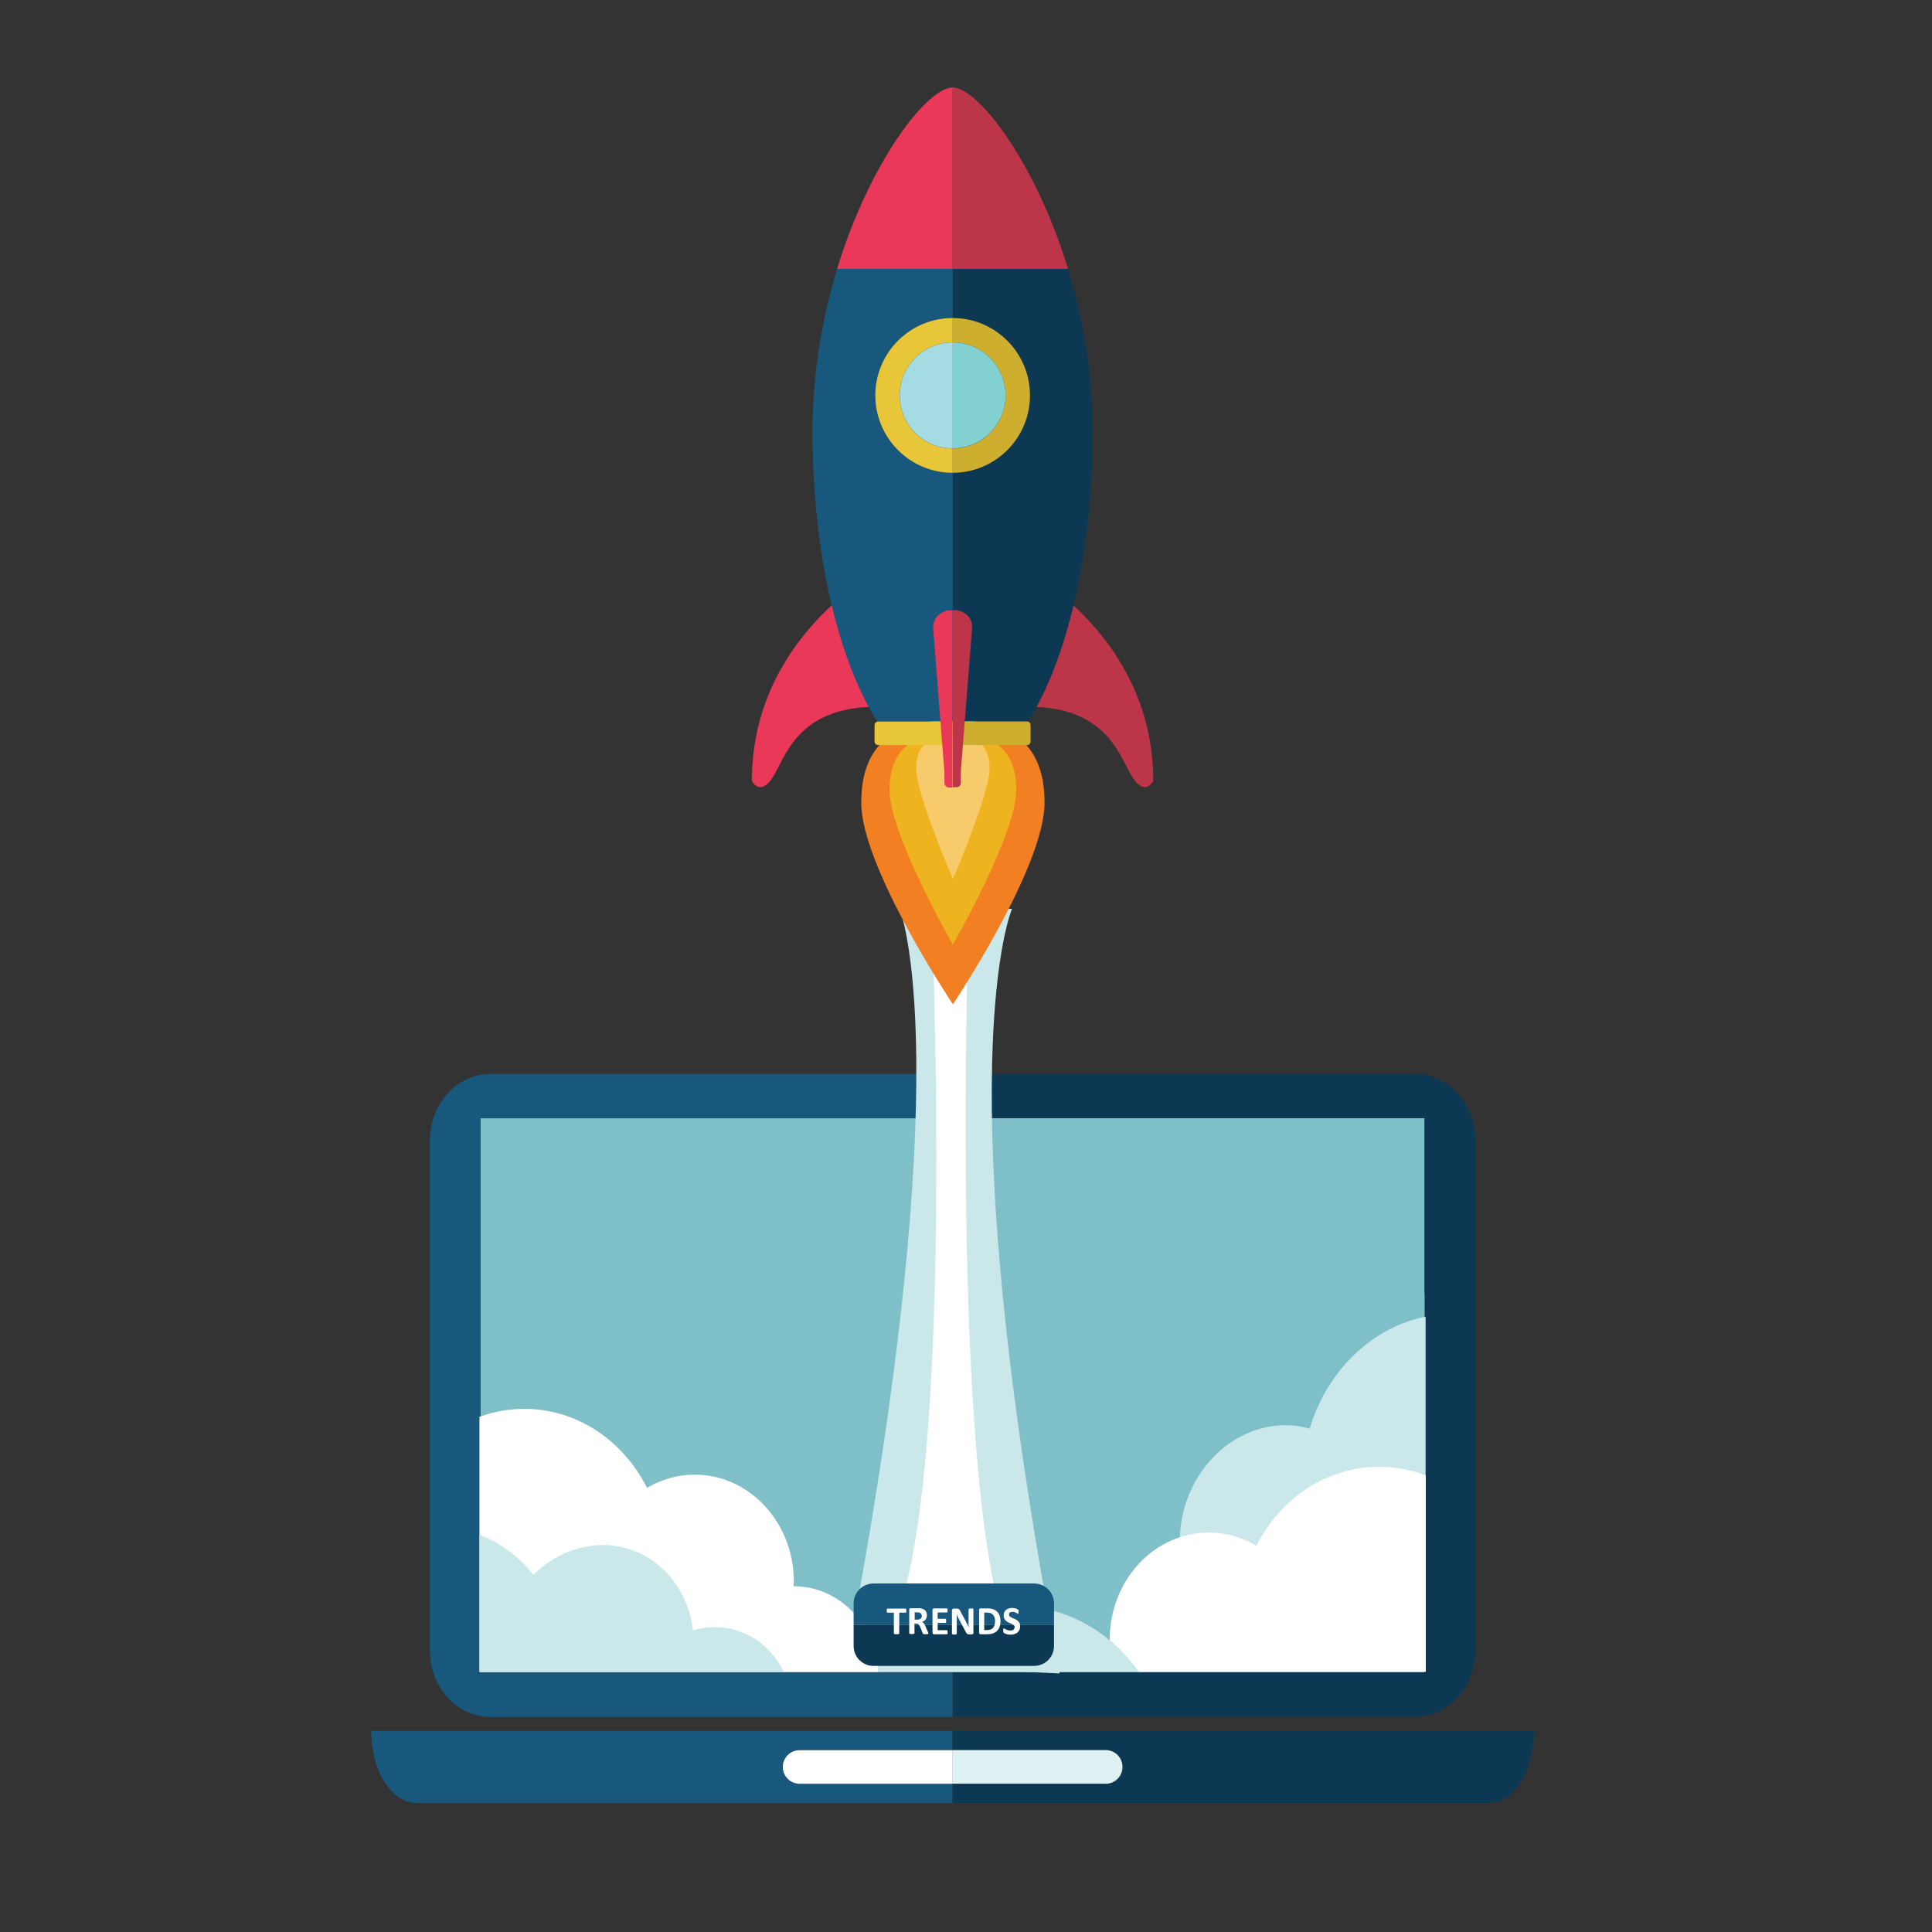 <?xml version="1.0" encoding="utf-8"?>
<!-- Generator: Adobe Illustrator 21.1.0, SVG Export Plug-In . SVG Version: 6.00 Build 0)  -->
<svg version="1.2" baseProfile="tiny" id="Layer_1" xmlns="http://www.w3.org/2000/svg" xmlns:xlink="http://www.w3.org/1999/xlink"
	 x="0px" y="0px" viewBox="0 0 1800 1800" overflow="scroll" xml:space="preserve">
<rect x="0" y="0" width="1800" height="1800" fill="#333333" stroke="none"/>
<radialGradient id="SVGID_1_" cx="900" cy="900" r="900" gradientUnits="userSpaceOnUse">
	<stop  offset="0" style="stop-color:#CED8CE"/>
	<stop  offset="0.343" style="stop-color:#CBD7CE"/>
	<stop  offset="0.622" style="stop-color:#C1D4CE"/>
	<stop  offset="0.878" style="stop-color:#B0CECD"/>
	<stop  offset="1" style="stop-color:#A5CBCD"/>
</radialGradient>
<rect x="0" display="none" fill="url(#SVGID_1_)" width="1800" height="1800"/>
<g>
	<g>
		<g>
			<polygon fill="#EFEDED" points="431.9,1362 443.7,1379 447.6,1376.3 447.6,1351 			"/>
			<polygon fill="#EFEDED" points="1343.2,1219.1 1331.2,1202.2 1327.2,1205 1327.2,1230.5 			"/>
		</g>
		<path fill="#BFBEBE" d="M903,1021c0,8.7-7,15.7-15.7,15.7c-8.6,0-15.7-7-15.7-15.7c0-8.7,7-15.7,15.7-15.7
			C896,1005.4,903,1012.4,903,1021z"/>
	</g>
	<polygon fill="#7FBFC8" points="1320,1041.8 447.6,1041.8 447.6,1557.9 447.6,1558.2 1327.2,1558.2 1327.2,1041.8 	"/>
</g>
<g>
	<rect x="447.7" y="1041.8" fill="none" width="439.8" height="516.3"/>
	<rect x="887.5" y="1041.8" fill="none" width="439.8" height="516.3"/>
	<path fill="#17587C" d="M744.9,1661.9c-8.7,0-15.7-7-15.7-15.7c0-8.7,7-15.7,15.7-15.7h142.6v-17.9H345.9c0,0.1,0,0.3,0,0.4
		c0,36.9,18.9,66.8,42.2,66.8h499.5v-17.9H744.9z"/>
	<path fill="#0C3854" d="M887.5,1612.7v17.9h142.6c8.7,0,15.7,7,15.7,15.7c0,8.7-7,15.7-15.7,15.7H887.5v17.9H1387
		c23.3,0,42.2-29.9,42.2-66.8c0-0.1,0-0.3,0-0.4H887.5z"/>
	<path fill="#FFFFFF" d="M729.3,1646.2c0,8.7,7,15.7,15.7,15.7h142.6v-31.3H744.9C736.3,1630.6,729.3,1637.6,729.3,1646.2z"/>
	<path fill="#DEF1F3" d="M1030.1,1661.9c8.7,0,15.7-7,15.7-15.7c0-8.7-7-15.7-15.7-15.7H887.5v31.3H1030.1z"/>
	<path fill="#0C3854" d="M1374.6,1537.4v-474.7c0-34.3-25.2-62.2-56.2-62.2H887.5v41.3h439.8v516.3H887.5v41.3h430.9
		C1349.4,1599.5,1374.6,1571.7,1374.6,1537.4z"/>
	<path fill="#17587C" d="M447.7,1558.2v-516.3h439.8v-41.3H456.7c-31,0-56.2,27.8-56.2,62.2v474.7c0,34.3,25.2,62.2,56.2,62.2h430.8
		v-41.3H447.7z"/>
</g>
<path fill="#CAE8EA" d="M942.9,846.7h-51.5h-1.8h-51.5c0,0,58.3,139.4-50.2,705l82.2,2.3l33.2,1.3l83.9,3.8
	C878.6,993.4,942.9,846.7,942.9,846.7z"/>
<path fill="#FFFFFF" d="M903.5,820.8l-19.2,2.5v-3l-17.7-4c0,0,29.4,619.8-44.6,714.7l3.4,20.6l54,5.1l9.8-2.5l52,0.8l11.9-2.9
	C879.1,1457.3,903.5,820.8,903.5,820.8z"/>
<g>
	<path fill="#F27F21" d="M973.2,747.8c0,60.3-85.4,187.9-85.4,187.9s-85.4-127.6-85.4-187.9c0-60.3,38.2-76.9,85.4-76.9
		C935,670.9,973.2,687.5,973.2,747.8z"/>
	<path fill="#EEB420" d="M946.8,735.9c0,41.6-59,144.1-59,144.1s-59-102.4-59-144.1c0-41.6,26.4-53,59-53
		C920.4,682.8,946.8,694.3,946.8,735.9z"/>
	<path fill="#F7CB6C" d="M922,715.9c0,24.1-34.2,103-34.2,103s-34.2-78.9-34.2-103c0-24.1,15.3-30.7,34.2-30.7
		C906.7,685.2,922,691.8,922,715.9z"/>
	<g>
		<g>
			<path fill="#EA3859" d="M818.1,532c0,0-117.6,61.8-117.6,195.6c0,0,7.4,14.7,19.1-2.9c11.8-17.6,22.1-66.2,97-66.2L818.1,532z"/>
			<path fill="#BC3548" d="M956.9,532c0,0,117.6,61.8,117.6,195.6c0,0-7.4,14.7-19.1-2.9c-11.8-17.6-22.1-66.2-97-66.2L956.9,532z"
				/>
		</g>
		<g>
			<path fill="#0C3854" d="M1018.1,402c0-54.8-9.3-106.4-23-151.5H887.5v45.8c39.8,0,72.1,32.3,72.1,72.1
				c0,39.8-32.3,72.1-72.1,72.1V672h70.4C994.1,615,1018.1,515.4,1018.1,402z"/>
			<path fill="#17587C" d="M815.5,368.4c0-39.8,32.3-72.1,72.1-72.1v-45.8H780c-13.8,45.1-23,96.7-23,151.5c0,113.4,24,213,60.2,270
				h70.4V440.4C847.7,440.4,815.5,408.2,815.5,368.4z"/>
			<path fill="#E7C637" d="M818.1,672.2c-1.8,0-3.3,1.5-3.3,3.3v15.4c0,1.8,1.5,3.3,3.3,3.3h69.4v-22H818.1z"/>
			<path fill="#CDAE2F" d="M956.9,672.2h-69.3v22h69.3c1.8,0,3.3-1.5,3.3-3.3v-15.4C960.1,673.7,958.7,672.2,956.9,672.2z"/>
			<path fill="#CDAE2F" d="M936.9,368.4c0,27.3-22.1,49.4-49.4,49.4v22.7c39.8,0,72.1-32.3,72.1-72.1c0-39.8-32.3-72.1-72.1-72.1
				V319C914.8,319,936.9,341.1,936.9,368.4z"/>
			<path fill="#E7C637" d="M815.5,368.4c0,39.8,32.3,72.1,72.1,72.1v-22.7c-27.3,0-49.4-22.1-49.4-49.4c0-27.3,22.1-49.4,49.4-49.4
				v-22.7C847.7,296.3,815.5,328.6,815.5,368.4z"/>
			<path fill="#83D0D1" d="M936.9,368.4c0-27.3-22.1-49.4-49.4-49.4v98.7C914.8,417.7,936.9,395.6,936.9,368.4z"/>
			<path fill="#A5DCE3" d="M838.2,368.4c0,27.3,22.1,49.4,49.4,49.4V319C860.3,319,838.2,341.1,838.2,368.4z"/>
		</g>
	</g>
	<g>
		<path fill="#BC3548" d="M887.5,81.5v169h107.6C964.3,149.9,911,81.5,887.5,81.5z"/>
		<path fill="#EA3859" d="M887.5,81.5c-23.5,0-76.8,68.4-107.6,169h107.6V81.5L887.5,81.5z"/>
		<path fill="#BC3548" d="M892.1,568.6c-0.4-0.1-0.7-0.2-1.1-0.2h-0.1h-3.3v165h3.7h0.1c2.1,0,3.8-1.7,3.8-3.8v-5l0.1-7.2
			l10.4-132.7C905.6,571.3,894.3,569.2,892.1,568.6z"/>
		<path fill="#EA3859" d="M883.8,568.5L883.8,568.5c-0.5,0-0.9,0.1-1.2,0.2c-0.7,0.2-1.4,0.5-2.1,0.9c-4.1,1.3-11.1,4.9-11.1,15.5
			l10.4,132.9l0.1,6.7v5c0,1.6,1,2.9,2.3,3.5c0.5,0.3,1.2,0.5,1.8,0.5h0.1h3.3v-165H883.8z"/>
	</g>
</g>
<g>
	<path fill="#CAE8EA" d="M1220.2,1331.1c-14.2-4.2-29.7-4.5-45.5-0.2c-49.8,13.6-83,68.3-74,122.2c0.2,1.4,0.5,2.8,0.8,4.2l-0.3,0.1
		c-23.3,6.3-42.3,23.2-53.5,44.7c-8.5,16.3-12.5,35.3-10.5,54.4l95.1-26l195.9-53.5v-250.3c-2.7,0.6-5.5,1.2-8.2,1.9
		C1271.8,1241.7,1234.6,1282.3,1220.2,1331.1z"/>
	<g>
		<path fill="#FFFFFF" d="M1170.6,1440.2c-13.2-7.9-28.3-12.3-44.5-12.3c-51,0-92.2,44.6-92.2,99.7c0,0.2,0,0.5,0,0.7
			c10.1,8.5,19.2,18.4,26.9,29.3h267.6v-183c-13.6-5.2-28.2-8-43.4-8C1235.5,1366.6,1192.6,1396.4,1170.6,1440.2z"/>
		<path fill="#CAE8EA" d="M1033.9,1528.3c-13.2-11.1-28.4-19.8-45-25.3c-47.8-15.8-95.2-0.7-125,34.7c-11.2-11.8-25.1-21-40.7-26.2
			c-8-2.7-16-4.1-23.9-4.4c11,13.7,18,31.2,19.1,50.4h158.9h83.5C1053,1546.7,1044,1536.8,1033.9,1528.3z"/>
		<path fill="#FFFFFF" d="M799.3,1507.3c-14.4-18-35.8-29.4-59.5-29.4h-0.3c0.1-1.4,0.1-2.9,0.1-4.3c0-55.1-41.3-99.7-92.3-99.7
			c-16.1,0-31.3,4.5-44.5,12.3c-22-43.8-65-73.6-114.3-73.6c-14.6,0-28.6,2.6-41.8,7.4v237.7h274.4h97.2
			C817.3,1538.4,810.3,1520.9,799.3,1507.3z"/>
	</g>
	<path fill="#CAE8EA" d="M709.1,1531c-17.1-13.6-39.9-18.8-63.1-12.2l-0.3,0.1c-0.2-1.4-0.4-2.8-0.6-4.3
		c-9.3-53.8-57.1-85.9-106.9-71.8c-15.7,4.5-29.8,13-41.3,24.4c-13.4-17-30.6-29.8-50.1-37.3v127.8h283.4
		C725,1546.9,717.8,1537.9,709.1,1531z"/>
</g>
<g>
	<g>
		<path fill="#17587C" d="M982,1493.9c0-10.3-8.3-18.6-18.6-18.6H813.9c-10.3,0-18.6,8.3-18.6,18.6v19.8H982V1493.9z"/>
		<path fill="#0C3854" d="M795.3,1513.7v19.8c0,10.3,8.3,18.6,18.6,18.6h149.5c10.3,0,18.6-8.3,18.6-18.6v-19.8H795.3z"/>
	</g>
	<g>
		<path fill="#FFFFFF" d="M844.4,1500.6c0,0.4,0,0.7,0,0.9c0,0.3-0.1,0.5-0.1,0.6c-0.1,0.2-0.1,0.3-0.2,0.3s-0.2,0.1-0.3,0.1h-6
			v19.4c0,0.1,0,0.2-0.1,0.3c-0.1,0.1-0.2,0.2-0.4,0.2c-0.2,0.1-0.4,0.1-0.8,0.1s-0.7,0.1-1.2,0.1c-0.5,0-0.9,0-1.2-0.1
			s-0.6-0.1-0.8-0.1c-0.2-0.1-0.3-0.1-0.4-0.2c-0.1-0.1-0.1-0.2-0.1-0.3v-19.4h-6c-0.1,0-0.2,0-0.3-0.1c-0.1-0.1-0.2-0.2-0.2-0.3
			c-0.1-0.2-0.1-0.4-0.1-0.6c0-0.3,0-0.6,0-0.9c0-0.4,0-0.7,0-0.9c0-0.3,0.1-0.5,0.1-0.6c0.1-0.2,0.1-0.3,0.2-0.3
			c0.1-0.1,0.2-0.1,0.3-0.1h16.9c0.1,0,0.2,0,0.3,0.1c0.1,0.1,0.2,0.2,0.2,0.3c0.1,0.2,0.1,0.4,0.1,0.6
			C844.4,1499.9,844.4,1500.2,844.4,1500.6z"/>
		<path fill="#FFFFFF" d="M865,1521.9c0,0.1,0,0.3-0.1,0.3c0,0.1-0.2,0.2-0.4,0.2s-0.5,0.1-0.8,0.1c-0.4,0-0.8,0-1.5,0
			c-0.5,0-0.9,0-1.2,0c-0.3,0-0.6-0.1-0.7-0.1c-0.2-0.1-0.3-0.2-0.4-0.3c-0.1-0.1-0.1-0.2-0.2-0.4l-2.2-5.4
			c-0.3-0.6-0.5-1.1-0.8-1.6c-0.2-0.5-0.5-0.9-0.8-1.2c-0.3-0.3-0.7-0.6-1-0.7c-0.4-0.2-0.9-0.2-1.4-0.2h-1.5v9.1
			c0,0.1,0,0.2-0.1,0.3c-0.1,0.1-0.2,0.2-0.4,0.2c-0.2,0.1-0.4,0.1-0.7,0.1c-0.3,0-0.7,0.1-1.2,0.1c-0.5,0-0.9,0-1.2-0.1
			s-0.6-0.1-0.8-0.1c-0.2-0.1-0.3-0.1-0.4-0.2c-0.1-0.1-0.1-0.2-0.1-0.3v-21.8c0-0.5,0.1-0.9,0.4-1.2c0.3-0.2,0.6-0.4,1-0.4h6.2
			c0.6,0,1.2,0,1.6,0c0.4,0,0.8,0.1,1.1,0.1c1,0.1,1.8,0.4,2.6,0.7c0.8,0.3,1.4,0.8,2,1.3c0.5,0.5,0.9,1.2,1.2,1.9
			c0.3,0.7,0.4,1.6,0.4,2.5c0,0.8-0.1,1.5-0.3,2.2c-0.2,0.7-0.5,1.3-0.9,1.8c-0.4,0.5-0.9,1-1.5,1.4c-0.6,0.4-1.2,0.7-2,0.9
			c0.4,0.2,0.7,0.4,1,0.6c0.3,0.2,0.6,0.5,0.9,0.9c0.3,0.4,0.5,0.8,0.8,1.2c0.2,0.5,0.5,1,0.7,1.5l2,4.7c0.2,0.5,0.3,0.8,0.4,1
			C865,1521.6,865,1521.8,865,1521.9z M858.8,1505.6c0-0.8-0.2-1.5-0.5-2c-0.4-0.5-0.9-0.9-1.8-1.2c-0.2-0.1-0.5-0.1-0.8-0.1
			s-0.8-0.1-1.3-0.1h-2.2v6.8h2.5c0.7,0,1.3-0.1,1.8-0.3c0.5-0.2,1-0.4,1.3-0.7c0.3-0.3,0.6-0.7,0.8-1.1
			C858.7,1506.6,858.8,1506.2,858.8,1505.6z"/>
		<path fill="#FFFFFF" d="M882.9,1520.7c0,0.4,0,0.7,0,0.9c0,0.2-0.1,0.4-0.1,0.6c-0.1,0.1-0.1,0.3-0.2,0.3
			c-0.1,0.1-0.2,0.1-0.3,0.1h-12.1c-0.4,0-0.8-0.1-1-0.4c-0.3-0.2-0.4-0.6-0.4-1.2v-20.9c0-0.5,0.1-0.9,0.4-1.2
			c0.3-0.2,0.6-0.4,1-0.4h12c0.1,0,0.2,0,0.3,0.1c0.1,0.1,0.2,0.2,0.2,0.3c0.1,0.2,0.1,0.4,0.1,0.6c0,0.2,0,0.5,0,0.9
			c0,0.3,0,0.6,0,0.9c0,0.2-0.1,0.4-0.1,0.6c-0.1,0.1-0.1,0.3-0.2,0.3c-0.1,0.1-0.2,0.1-0.3,0.1h-8.6v5.9h7.3c0.1,0,0.2,0,0.3,0.1
			c0.1,0.1,0.2,0.2,0.2,0.3c0.1,0.1,0.1,0.3,0.1,0.6c0,0.2,0,0.5,0,0.9c0,0.4,0,0.7,0,0.9c0,0.2-0.1,0.4-0.1,0.6
			c-0.1,0.1-0.1,0.2-0.2,0.3c-0.1,0.1-0.2,0.1-0.3,0.1h-7.3v6.8h8.6c0.1,0,0.2,0,0.3,0.1c0.1,0.1,0.2,0.2,0.2,0.3
			c0.1,0.1,0.1,0.3,0.1,0.6C882.8,1520,882.9,1520.3,882.9,1520.7z"/>
		<path fill="#FFFFFF" d="M907,1520.9c0,0.3,0,0.5-0.1,0.8s-0.2,0.4-0.4,0.6s-0.4,0.3-0.6,0.3c-0.2,0.1-0.5,0.1-0.7,0.1H903
			c-0.4,0-0.8,0-1.1-0.1c-0.3-0.1-0.6-0.2-0.9-0.5c-0.3-0.2-0.5-0.5-0.8-0.9c-0.2-0.4-0.5-0.9-0.8-1.5l-6-11.2
			c-0.3-0.7-0.7-1.4-1.1-2.2c-0.4-0.8-0.7-1.5-1-2.3h0c0,0.9,0.1,1.8,0.1,2.7c0,0.9,0,1.8,0,2.7v12.6c0,0.1,0,0.2-0.1,0.3
			c-0.1,0.1-0.2,0.2-0.4,0.3c-0.2,0.1-0.4,0.1-0.7,0.2c-0.3,0-0.6,0.1-1.1,0.1c-0.4,0-0.8,0-1.1-0.1c-0.3,0-0.5-0.1-0.7-0.2
			c-0.2-0.1-0.3-0.2-0.3-0.3c-0.1-0.1-0.1-0.2-0.1-0.3v-21.6c0-0.6,0.2-1,0.5-1.3c0.3-0.3,0.8-0.4,1.3-0.4h2.6c0.5,0,0.9,0,1.2,0.1
			c0.3,0.1,0.6,0.2,0.9,0.4c0.3,0.2,0.5,0.4,0.7,0.8c0.2,0.3,0.5,0.7,0.7,1.2l4.7,8.8c0.3,0.5,0.5,1.1,0.8,1.6
			c0.3,0.5,0.5,1,0.8,1.5c0.2,0.5,0.5,1,0.7,1.5c0.2,0.5,0.5,1,0.7,1.5h0c0-0.9-0.1-1.8-0.1-2.7c0-0.9,0-1.8,0-2.7v-11.3
			c0-0.1,0-0.2,0.1-0.3c0.1-0.1,0.2-0.2,0.4-0.3s0.4-0.1,0.7-0.2c0.3,0,0.6,0,1.1,0c0.4,0,0.8,0,1.1,0c0.3,0,0.5,0.1,0.7,0.2
			c0.2,0.1,0.3,0.2,0.3,0.3c0.1,0.1,0.1,0.2,0.1,0.3V1520.9z"/>
		<path fill="#FFFFFF" d="M932.1,1510.2c0,2.2-0.3,4.1-0.9,5.7c-0.6,1.6-1.4,2.8-2.5,3.8c-1.1,1-2.4,1.7-3.9,2.2
			c-1.5,0.5-3.4,0.7-5.5,0.7h-5.7c-0.4,0-0.8-0.1-1-0.4c-0.3-0.2-0.4-0.6-0.4-1.2v-20.9c0-0.5,0.1-0.9,0.4-1.2
			c0.3-0.2,0.6-0.4,1-0.4h6.2c2.1,0,4,0.3,5.4,0.8c1.5,0.5,2.7,1.2,3.8,2.2c1,1,1.8,2.2,2.3,3.6S932.1,1508.3,932.1,1510.2z
			 M927.1,1510.4c0-1.1-0.1-2.2-0.4-3.2c-0.3-1-0.7-1.8-1.3-2.5c-0.6-0.7-1.3-1.3-2.3-1.7c-0.9-0.4-2.1-0.6-3.6-0.6H917v16.3h2.5
			c1.3,0,2.5-0.2,3.4-0.5c0.9-0.3,1.7-0.9,2.3-1.6c0.6-0.7,1.1-1.6,1.4-2.6C926.9,1513,927.1,1511.8,927.1,1510.4z"/>
		<path fill="#FFFFFF" d="M950.4,1515.4c0,1.3-0.2,2.4-0.7,3.3c-0.5,1-1.1,1.7-1.9,2.4c-0.8,0.6-1.7,1.1-2.8,1.4s-2.2,0.5-3.5,0.5
			c-0.8,0-1.6-0.1-2.3-0.2c-0.7-0.1-1.3-0.3-1.9-0.5c-0.5-0.2-1-0.4-1.4-0.6c-0.4-0.2-0.6-0.4-0.8-0.6c-0.2-0.2-0.3-0.4-0.3-0.7
			c-0.1-0.3-0.1-0.7-0.1-1.3c0-0.4,0-0.7,0-1s0.1-0.5,0.1-0.6c0.1-0.2,0.1-0.3,0.2-0.3c0.1-0.1,0.2-0.1,0.3-0.1
			c0.2,0,0.4,0.1,0.7,0.3c0.3,0.2,0.7,0.4,1.2,0.7c0.5,0.2,1.1,0.5,1.8,0.7c0.7,0.2,1.5,0.3,2.4,0.3c0.6,0,1.1-0.1,1.6-0.2
			c0.5-0.1,0.9-0.3,1.2-0.6c0.3-0.3,0.6-0.6,0.8-1c0.2-0.4,0.3-0.8,0.3-1.3c0-0.5-0.1-1-0.4-1.4c-0.3-0.4-0.7-0.7-1.2-1
			c-0.5-0.3-1-0.6-1.6-0.9c-0.6-0.3-1.2-0.5-1.9-0.8s-1.3-0.6-1.9-1c-0.6-0.4-1.1-0.8-1.6-1.4c-0.5-0.5-0.9-1.1-1.2-1.9
			c-0.3-0.7-0.4-1.6-0.4-2.6c0-1.2,0.2-2.2,0.6-3c0.4-0.9,1-1.6,1.7-2.2c0.7-0.6,1.6-1,2.6-1.3c1-0.3,2-0.4,3.1-0.4
			c0.6,0,1.1,0,1.7,0.1c0.6,0.1,1.1,0.2,1.6,0.4s0.9,0.3,1.3,0.5s0.6,0.3,0.8,0.5c0.1,0.1,0.2,0.2,0.3,0.3c0,0.1,0.1,0.2,0.1,0.3
			c0,0.1,0.1,0.3,0.1,0.5c0,0.2,0,0.5,0,0.8c0,0.4,0,0.7,0,0.9c0,0.2,0,0.5-0.1,0.6c0,0.2-0.1,0.3-0.2,0.4c-0.1,0.1-0.2,0.1-0.3,0.1
			s-0.4-0.1-0.6-0.3c-0.3-0.2-0.7-0.4-1.1-0.6c-0.4-0.2-0.9-0.4-1.5-0.6c-0.6-0.2-1.2-0.3-1.9-0.3c-0.5,0-1,0.1-1.4,0.2
			c-0.4,0.1-0.7,0.3-1,0.5c-0.3,0.2-0.5,0.5-0.6,0.8c-0.1,0.3-0.2,0.7-0.2,1c0,0.5,0.1,1,0.4,1.4c0.3,0.4,0.7,0.7,1.2,1
			c0.5,0.3,1,0.6,1.7,0.9c0.6,0.3,1.2,0.5,1.9,0.8s1.3,0.6,1.9,1c0.6,0.4,1.2,0.8,1.7,1.4c0.5,0.5,0.9,1.1,1.2,1.9
			C950.2,1513.6,950.4,1514.4,950.4,1515.4z"/>
	</g>
</g>
</svg>

